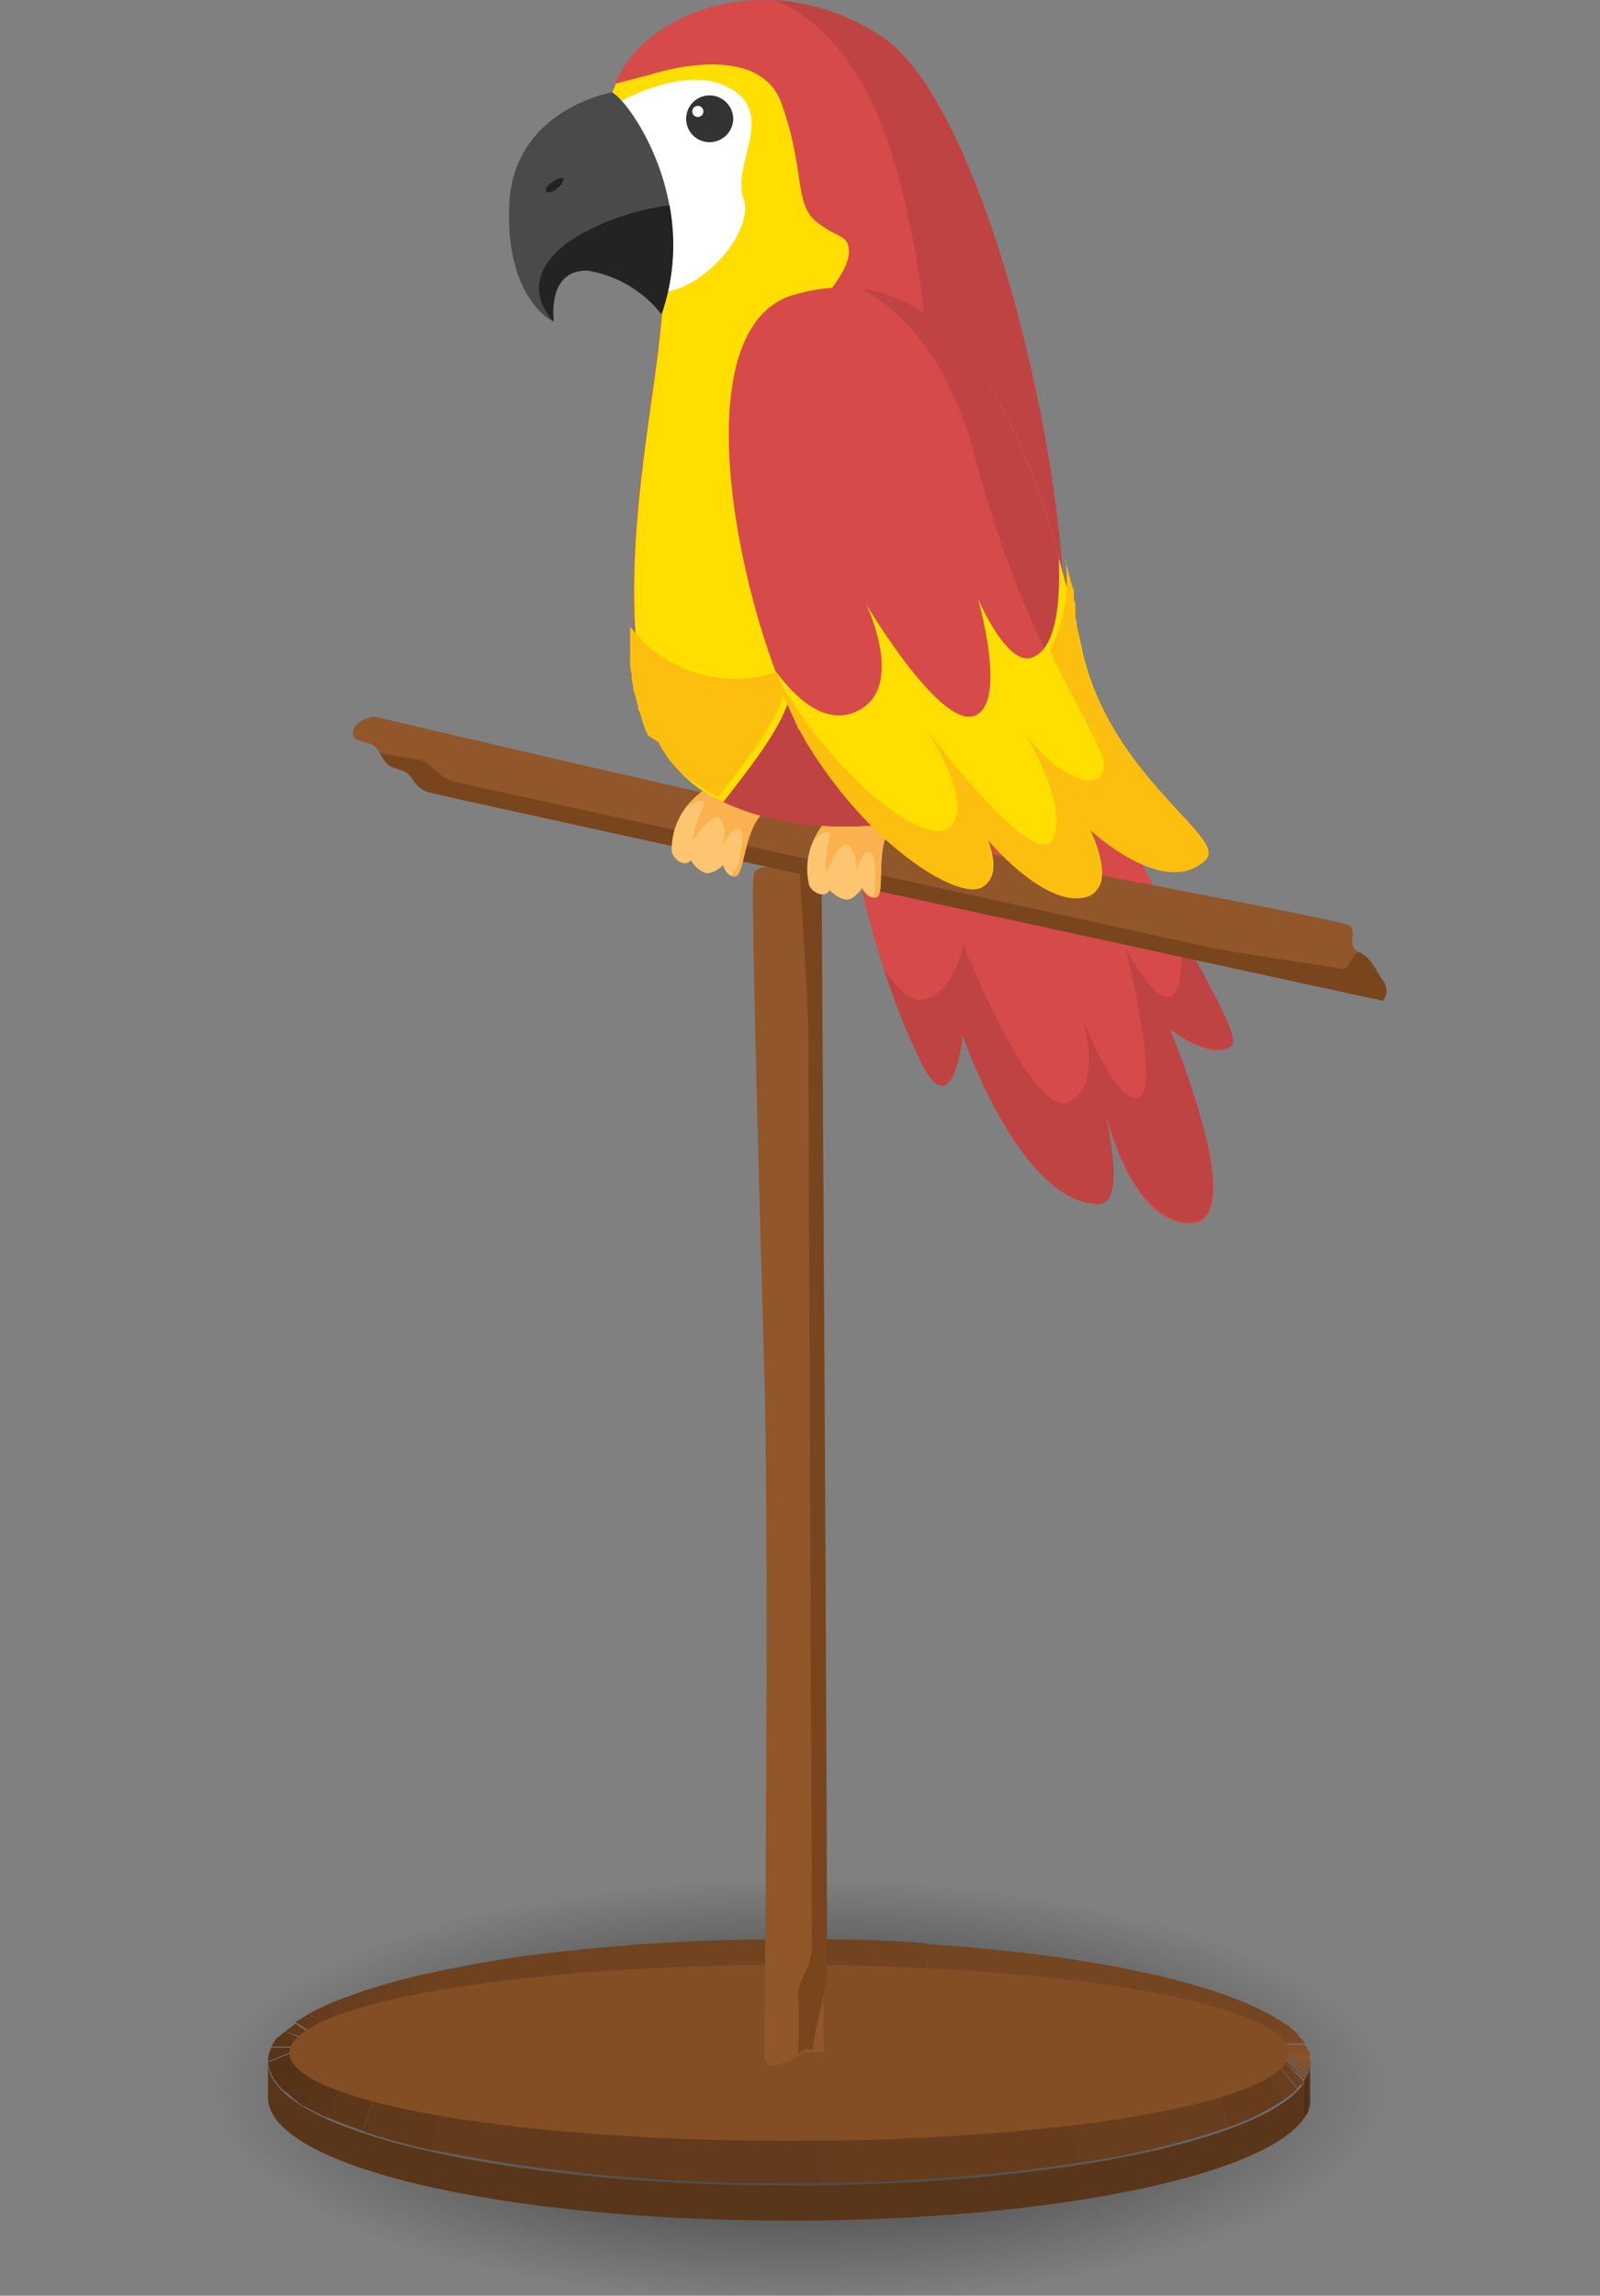 <svg xmlns="http://www.w3.org/2000/svg" xmlns:xlink="http://www.w3.org/1999/xlink" viewBox="0 0 52 74.58"><rect x="0" y="0" width="52" height="74.58" fill="#808080" stroke="none"/><defs><style>.cls-1{opacity:0.71;fill:url(#radial-gradient);}.cls-2{fill:#d64a4a;}.cls-3{fill:#bf4343;}.cls-4{isolation:isolate;}.cls-5{fill:#543218;}.cls-6{fill:#513017;}.cls-7{fill:#4e2e16;}.cls-8{fill:#593619;}.cls-9{fill:#714320;}.cls-10{fill:#744521;}.cls-11{fill:#774722;}.cls-12{fill:#7a4822;}.cls-13{fill:#7d4a23;}.cls-14{fill:#804c24;}.cls-15{fill:#834d25;}.cls-16{fill:#854f26;}.cls-17{fill:#885127;}.cls-18{fill:#8b5327;}.cls-19{fill:#6e411f;}.cls-20{fill:#6b401e;}.cls-21{fill:#683e1e;}.cls-22{fill:#663c1d;}.cls-23{fill:#633a1c;}.cls-24{fill:#60391b;}.cls-25{fill:#5d371a;}.cls-26{fill:#5a3519;}.cls-27{fill:#573419;}.cls-28{fill:#844e25;}.cls-29{fill:#915629;}.cls-30{fill:#78451d;}.cls-31{fill:#fdc56f;}.cls-32{fill:#fbb14e;}.cls-33{fill:#ffde00;}.cls-34{fill:#fff;}.cls-35{fill:#fdbf0f;}.cls-36{fill:#4a4a4a;}.cls-37{fill:#232323;}.cls-38{fill:#333;}</style><radialGradient id="radial-gradient" cx="26" cy="67" r="19.15" gradientTransform="translate(0 43.79) scale(1 0.36)" gradientUnits="userSpaceOnUse"><stop offset="0" stop-color="#020202"/><stop offset="1" stop-opacity="0"/></radialGradient></defs><title>paret</title><g id="Layer_2" data-name="Layer 2"><g id="pet"><g id="paret"><ellipse class="cls-1" cx="26" cy="67.79" rx="26" ry="6.79"/><path class="cls-2" d="M27.43,20.85A27.14,27.14,0,0,0,30,34.64c1,1.88,1.29-1,1.29-1s1.85,5.43,4.41,5.48c1,0,.12-3.37.12-3.37s.8,4,2.85,4S38,33.42,38,33.42s1.21,1,1.94.61-3.86-6.48-6.5-14.43S27.43,20.85,27.43,20.85Z"/><path class="cls-3" d="M40,34c.33-.17-.42-1.5-1.58-3.63,0,.76,0,1.84-.38,2-.55.23-1.48-1.63-1.48-1.63s1.18,4.62.45,4.91-1.82-2.54-1.82-2.54.68,2.25-.5,2.7-3.38-5.12-3.38-5.12-.3,1.64-1.35,1.79c-.39.05-.83-.41-1.23-1A21.52,21.52,0,0,0,30,34.64c1,1.88,1.29-1,1.29-1s1.85,5.43,4.41,5.48c.81,0,.42-2.05.22-3,.27,1,1.11,3.56,2.75,3.59,2,0-.66-6.31-.66-6.31S39.23,34.41,40,34Z"/><g class="cls-4"><path class="cls-5" d="M42.59,67v1.21a1,1,0,0,1,0,.17V67.14a1,1,0,0,0,0-.17"/><path class="cls-6" d="M42.58,67.14v1.21a.83.83,0,0,1-.06.21V67.34a.66.66,0,0,0,.06-.2"/><path class="cls-7" d="M42.52,67.34v1.22c0,.08-.08.16-.13.24V67.59a2,2,0,0,0,.13-.25"/><path class="cls-8" d="M42.39,67.59V68.8c-1.28,1.9-8.29,3.34-16.74,3.34-9.36,0-16.94-1.77-16.94-4V67c0,2.19,7.58,4,16.94,4,8.45,0,15.46-1.45,16.74-3.34"/></g><g class="cls-4"><path class="cls-9" d="M25.65,63.82V63c1.56,0,3.06,0,4.5.14l-.07.84c-1.4-.1-2.88-.16-4.43-.16"/><path class="cls-10" d="M30.08,64l.07-.84c5.49.35,9.87,1.34,11.62,2.6l-.57.34c-1.58-.76-5.73-1.73-11.12-2.1"/><path class="cls-11" d="M41.2,66.08l.57-.34a2.89,2.89,0,0,1,.41.35l-.61.18a2.51,2.51,0,0,0-.37-.19"/><path class="cls-12" d="M41.57,66.27l.61-.18c0,.06.11.12.15.18l-.63.1-.13-.1"/><path class="cls-13" d="M41.7,66.37l.63-.1.09.12-.65,0-.07-.06"/><path class="cls-14" d="M41.77,66.43l.65,0,0,.09h-.66l0,0"/><path class="cls-15" d="M41.81,66.48h.66a.42.42,0,0,1,0,.1l-.66-.06s0,0,0,0"/><path class="cls-16" d="M41.85,66.52l.66.06a.69.69,0,0,1,.05.13l-.68-.13,0-.06"/><path class="cls-17" d="M41.88,66.58l.68.13a.69.69,0,0,1,0,.2l-.69-.24a.29.29,0,0,0,0-.09"/><path class="cls-18" d="M41.9,66.67l.69.24V67h0l-.7-.29h0v0"/><path class="cls-17" d="M41.89,66.69l.7.29v.07l-.69-.33a0,0,0,0,0,0,0"/><path class="cls-16" d="M41.9,66.72l.69.33a.2.2,0,0,1,0,.07l-.69-.37a0,0,0,0,0,0,0"/><path class="cls-15" d="M41.89,66.75l.69.37s0,0,0,.06l-.68-.4v0"/><path class="cls-14" d="M41.89,66.78l.68.4a.64.64,0,0,1,0,.07l-.67-.44a0,0,0,0,1,0,0"/><path class="cls-13" d="M41.88,66.81l.67.44a.64.64,0,0,0,0,.07l-.67-.48,0,0"/><path class="cls-12" d="M41.86,66.84l.67.48,0,.06-.66-.51,0,0"/><path class="cls-11" d="M41.84,66.87l.66.51,0,.07-.66-.55,0,0"/><path class="cls-10" d="M41.81,66.9l.66.55,0,.07-.65-.59,0,0"/><path class="cls-9" d="M41.78,66.93l.65.59,0,.06L41.75,67l0,0"/><path class="cls-19" d="M41.75,67l.64.62-.09.13L41.67,67l.08-.07"/><path class="cls-20" d="M41.67,67l.63.68-.14.16-.61-.76.12-.08"/><path class="cls-21" d="M41.55,67.11l.61.76a3.86,3.86,0,0,1-.42.34l-.57-.9a3.29,3.29,0,0,0,.38-.2"/><path class="cls-22" d="M41.17,67.31l.57.9a7.92,7.92,0,0,1-1.8.89l-.43-1.19a12.32,12.32,0,0,0,1.66-.6"/><path class="cls-21" d="M39.51,67.91l.43,1.19A26.19,26.19,0,0,1,35,70.27l-.2-1.38a39.64,39.64,0,0,0,4.7-1"/><path class="cls-22" d="M34.81,68.89l.2,1.38a60.41,60.41,0,0,1-8.28.65V69.54a63.59,63.59,0,0,0,8.09-.65"/><path class="cls-23" d="M26.72,69.54v1.38H25.65a56.82,56.82,0,0,1-11.59-1.07l.29-1.35a59.12,59.12,0,0,0,11.3,1h1.07"/><path class="cls-24" d="M14.35,68.51l-.29,1.35a21.42,21.42,0,0,1-2.27-.62l.4-1.22c.63.17,1.35.33,2.16.49"/><path class="cls-25" d="M12.19,68l-.4,1.22c-.43-.14-.82-.29-1.17-.44l.48-1.11c.32.11.69.22,1.09.33"/><path class="cls-26" d="M11.1,67.69l-.48,1.11c-.27-.13-.52-.25-.74-.38l.54-1c.2.08.43.17.68.25"/><path class="cls-27" d="M10.42,67.44l-.54,1A4.66,4.66,0,0,1,9.34,68l.59-.83a4.58,4.58,0,0,0,.49.23"/><path class="cls-5" d="M9.93,67.21,9.34,68A1.45,1.45,0,0,1,8.71,67l.7-.28c0,.15.15.32.52.52"/><path class="cls-27" d="M9.41,66.69l-.7.28h0a1,1,0,0,1,.11-.45l.66,0a.25.25,0,0,0-.07.2h0"/><path class="cls-26" d="M9.48,66.49l-.66,0a1.37,1.37,0,0,1,.19-.3l.63.12a.59.59,0,0,0-.16.15"/><path class="cls-25" d="M9.64,66.34,9,66.22A2.17,2.17,0,0,1,9.27,66l.59.25-.22.14"/><path class="cls-24" d="M9.86,66.2,9.27,66c.1-.09.21-.17.33-.26l.56.36-.3.15"/><path class="cls-23" d="M10.16,66.05l-.56-.36.45-.27.52.45-.41.18"/><path class="cls-22" d="M10.57,65.87l-.52-.45c.19-.11.4-.21.64-.32l.47.56-.59.21"/><path class="cls-21" d="M11.16,65.66l-.47-.56c.29-.12.61-.25,1-.37l.41.66-.91.27"/><path class="cls-20" d="M12.07,65.39l-.41-.66c.51-.17,1.07-.34,1.69-.49l.32.76c-.58.13-1.12.26-1.6.39"/><path class="cls-19" d="M13.67,65l-.32-.76a38.86,38.86,0,0,1,5.09-.86l.13.84a49.24,49.24,0,0,0-4.9.78"/><path class="cls-9" d="M18.57,64.22l-.13-.84A64.27,64.27,0,0,1,25.65,63v.82a63.31,63.31,0,0,0-7.08.4"/></g><ellipse class="cls-28" cx="25.65" cy="66.69" rx="16.24" ry="2.86"/><path class="cls-29" d="M24.84,66.82s.16-16.66,0-22.28-.44-15.61-.35-16.09.69-.05.78-.62.46-.77.73-1.15a.48.48,0,0,1,.65-.15s.15,39.49.11,40.15c-.29,0,.12-.06-.36,0a.72.72,0,0,0-.41.07,2.31,2.31,0,0,1-.67.31C25,67.12,24.94,67.2,24.84,66.82Z"/><path class="cls-30" d="M26,28.35c0,.33.26,4,.27,5.23s.11,28.8.12,29.61-.5,1.1-.45,1.72,0,1.83,0,1.83c.41-.43.46.12.5-.36s.38-1.57.43-2.24-.18-37.61-.18-37.61a.48.48,0,0,0-.65.15c-.27.38-.64.58-.73,1.15C25.58,28.16,26,28,26,28.35Z"/><path class="cls-29" d="M12.17,23.28s13.68,3.23,18.33,4.14,12.94,2.45,13.31,2.63-.1.68.35.88.53.58.79.92a.54.54,0,0,1,0,.66s-30.45-6.61-31-6.77-.49-.58-.87-.71-.47-.1-.74-.58-.77-.26-.86-.56S11.84,23.3,12.17,23.28Z"/><path class="cls-30" d="M43.59,31.47c-.27-.06-3.34-.49-4.36-.71l-24.4-5.35c-.66-.14-.79-.69-1.31-.75s-1.19-.21-1.19-.21c.27.48.35.45.74.58s.33.55.87.71,31,6.77,31,6.77a.54.54,0,0,0,0-.66c-.26-.34-.34-.73-.79-.92C43.83,31.14,43.87,31.52,43.59,31.47Z"/><path class="cls-31" d="M23.38,25.44a2.29,2.29,0,0,0-1.55,2.23c.07.25.41.52.62.28,0,0,.34.52.65.4a.89.89,0,0,0,.4-.25s.1.4.4.37.28-1.67,1-2.13C24.86,26.34,24.12,25.38,23.38,25.44Z"/><path class="cls-32" d="M23.78,28.46a.25.25,0,0,0,.12,0c.31,0,.28-1.67,1-2.13,0,0-.74-1-1.48-.9a1.83,1.83,0,0,0-1.07.77c.21-.13.44-.24.52-.16s-.35.79-.35,1.26c0,0,.63-.95.88-.72s.1.86.1.86.32-.63.53-.51,0,.85,0,1.06A1.32,1.32,0,0,1,23.78,28.46Z"/><path class="cls-31" d="M27.36,26.28a2.26,2.26,0,0,0-1.06,2.49c.11.23.5.43.66.15,0,0,.44.44.72.26a1.08,1.08,0,0,0,.34-.33s.17.38.47.29-.07-1.69.5-2.29C29,26.85,28.07,26.07,27.36,26.28Z"/><path class="cls-32" d="M28.36,29.15h.13c.29-.1-.07-1.69.5-2.29,0,0-.92-.78-1.63-.57a1.85,1.85,0,0,0-.9,1c.18-.16.39-.32.48-.25s-.18.84-.08,1.29c0,0,.42-1.05.71-.88s.27.82.27.82.19-.68.42-.61.17.84.19,1.05A1.19,1.19,0,0,1,28.36,29.15Z"/><path class="cls-2" d="M19.89,3c.75-2.53,5-4.28,8.78-1.8s7.06,17.94,5.56,22.26-11.5,4.63-13,.27.06-10.4.26-13.52S19.89,3,19.89,3Z"/><path class="cls-3" d="M34.23,23.46c1.5-4.32-1.77-19.78-5.56-22.26A7.11,7.11,0,0,0,25.19,0c1.24.52,2.95,1.89,3.95,5.52,1.7,6.14,1.24,12-1.48,15-2.24,2.5-5.78,1.94-7,0a12.85,12.85,0,0,0,.6,3.21C22.73,28.09,32.72,27.77,34.23,23.46Z"/><path class="cls-33" d="M27.59,8.2c0-.6-.33-.42-1.06-1s-.37-1.76-1.14-3.86-4.27-.91-4.27-.91L20,2.72c0,.09-.07.19-.1.28s1.82,4.09,1.61,7.21-1.75,9.16-.26,13.52a4.14,4.14,0,0,0,2.26,2.32c1.88-2.42,2.87-3.69,2-6-1-2.54-1.09-7.59.13-9S27.57,8.8,27.59,8.2Z"/><path class="cls-34" d="M19.76,3.52S22.14,2,23.7,2.85s.06,2.5.46,3.59-1.45,3.19-2.89,3.05S19.76,3.52,19.76,3.52Z"/><path class="cls-35" d="M21.4,24.11a2,2,0,0,0,.18.32l0,0a3.21,3.21,0,0,0,.21.3l0,0a3.27,3.27,0,0,0,.24.27l0,0,.28.24,0,0a3.55,3.55,0,0,0,.31.23l0,0,.34.22h0l.38.2h0c1.33-1.72,2.22-2.86,2.3-4.21a4.29,4.29,0,0,1-5.16-1.32c0,.13,0,.26,0,.39v0c0,.12,0,.24,0,.36v.08c0,.11,0,.22,0,.33s0,.07,0,.11a2.5,2.5,0,0,0,.05.29,1,1,0,0,0,0,.16,1.84,1.84,0,0,1,.05.25c0,.06,0,.13.05.19a1.6,1.6,0,0,0,.05.21l.06.24c0,.06,0,.11.05.16l.12.4a2.75,2.75,0,0,0,.15.36Z"/><path class="cls-2" d="M25.82,9.57c-4,1.13-1.53,11.46.56,14.74s4.8,4.86,5.54,4.49.12-1.66.12-1.66,1.73,2.13,3.1,2,.23-2.3.23-2.3,2.4,2.32,3.8,1.1c.8-.7-3.07-2.65-4-6.82S32.13,7.78,25.82,9.57Z"/><path class="cls-36" d="M19.89,3c.58.29,2.88,3.57,1.61,7.21a3.84,3.84,0,0,0-2.41-1.42c-1.35,0-1.1,1.66-1.1,1.66s-1.57-.7-1.44-3.8S19.89,3,19.89,3Z"/><path class="cls-37" d="M21.5,10.21a6.93,6.93,0,0,0,.26-3.54,7.85,7.85,0,0,0-3.21,1.14C16.61,9.17,18,10.45,18,10.45s-.25-1.71,1.1-1.66A3.84,3.84,0,0,1,21.5,10.21Z"/><path class="cls-37" d="M17.74,6.16c0,.26.55-.09.57-.31S17.72,6,17.74,6.16Z"/><path class="cls-3" d="M31.92,28.8c.74-.38.12-1.66.12-1.66s1.73,2.13,3.1,2,.23-2.3.23-2.3,2.4,2.32,3.8,1.1c.8-.7-3.07-2.65-4-6.82C34.31,17.48,32.62,10,28,9.38c1.19.64,2.81,2.11,3.7,5.51,1.54,5.85,3.73,8.73,4,9.76s-1.12,1-2.54-.84c0,0,1.47,2.35.89,3.44s-4.12-3.61-4.12-3.61,1.54,2.26.86,3.14-3.55-1.4-5.47-4.82a13,13,0,0,0,1.12,2.35C28.46,27.59,31.18,29.17,31.92,28.8Z"/><path class="cls-33" d="M34.41,18.13c.06,1.47-.09,3-.9,3.24s-1.73-1.93-1.73-1.93,1,3.45-.13,3.82-3.5-3.63-3.5-3.63,1.36,2.8-.38,3.51c-1,.41-1.95-.5-2.57-1.35a13,13,0,0,0,1.18,2.52c2.08,3.28,4.8,4.86,5.54,4.49s.12-1.66.12-1.66,1.73,2.13,3.1,2,.23-2.3.23-2.3,2.4,2.32,3.8,1.1c.8-.7-3.07-2.65-4-6.82C35,20.29,34.72,19.25,34.41,18.13Z"/><path class="cls-35" d="M35.15,21.13l-.08-.33,0-.11L35,20.44l0-.16a1.6,1.6,0,0,0-.05-.21,1.16,1.16,0,0,0,0-.18c0-.07,0-.14,0-.21s0-.13-.05-.19a1.42,1.42,0,0,0,0-.22c0-.07,0-.13-.05-.2l-.06-.22a1.46,1.46,0,0,0-.05-.2l-.06-.23-.06-.2,0-.09a5,5,0,0,1-.5,3c.88,1.86,1.6,3,1.73,3.55.23,1-1.12,1-2.54-.84,0,0,1.47,2.35.89,3.44s-4.12-3.61-4.12-3.61,1.54,2.26.86,3.14S27.18,25.39,25.26,22l0,.08a1.8,1.8,0,0,1,.08.21l.06.15a1.19,1.19,0,0,1,.08.2l.06.14.09.19.06.14.08.17a.61.61,0,0,0,.07.14c0,.06.05.11.07.16s0,.1.08.14a.54.54,0,0,0,.07.13l.09.17.05.09.15.24c2.08,3.28,4.8,4.86,5.54,4.49s.12-1.66.12-1.66,1.73,2.13,3.1,2,.23-2.3.23-2.3,2.4,2.32,3.8,1.1C40,27.25,36.1,25.3,35.15,21.13Z"/><path class="cls-38" d="M23.83,3.86a.77.77,0,0,1-.77.76.76.76,0,0,1,0-1.52A.77.77,0,0,1,23.83,3.86Z"/><path class="cls-34" d="M22.86,3.62a.18.18,0,1,1-.36,0,.18.18,0,0,1,.36,0Z"/></g></g></g></svg>